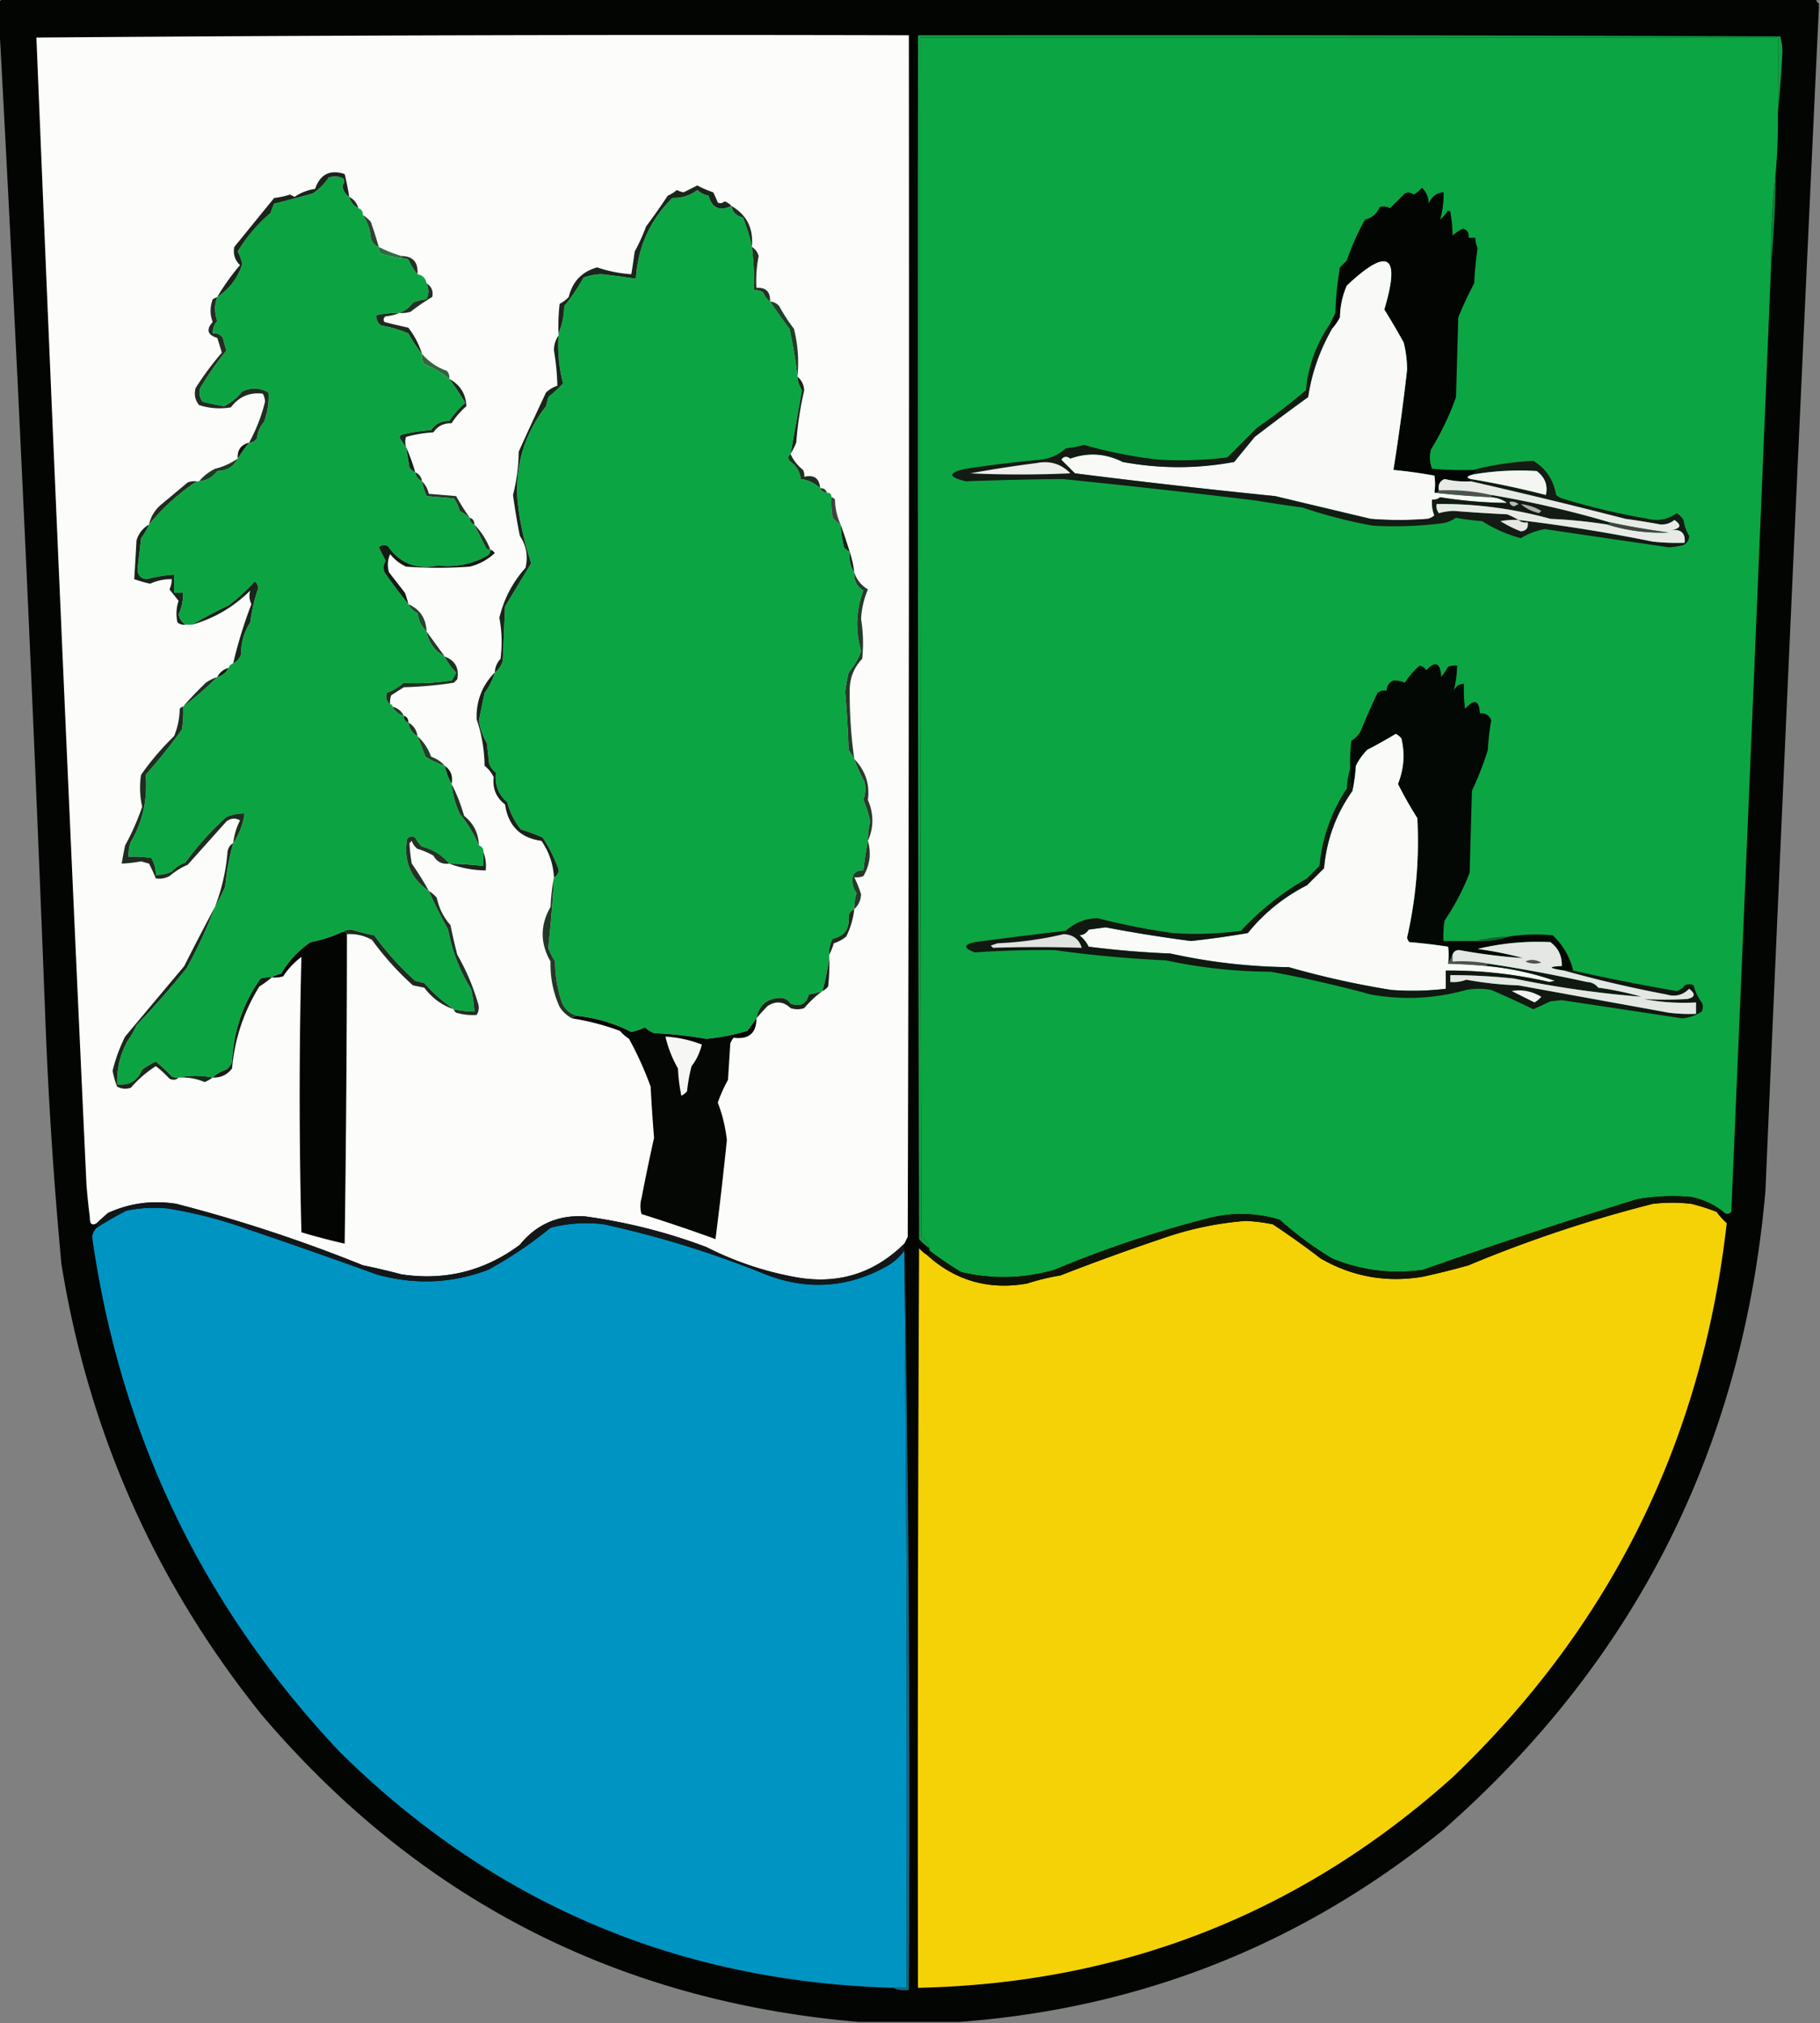 <svg xmlns="http://www.w3.org/2000/svg" width="800" height="889" style="shape-rendering:geometricPrecision;text-rendering:geometricPrecision;image-rendering:optimizeQuality;fill-rule:evenodd;clip-rule:evenodd"><rect width="100%" height="100%" fill="#808080" stroke="none"/><path style="opacity:1" fill="#020502" d="M.5-.5h798c-.172.992.162 1.658 1 2v2a137117.375 137117.375 0 0 0-23.5 520c-9.887 112.732-57.054 206.232-141.5 280.5-62.092 50.424-133.092 78.59-213 84.5h-44c-106.169-9.086-193.669-54.086-262.5-135-46.67-58.032-76.004-124.032-88-198a1956.406 1956.406 0 0 1-7-106A28017.989 28017.989 0 0 0-.5 7.5v-7c.667 0 1-.333 1-1z"/><path style="opacity:1" fill="#fcfdfa" d="M397.5 546.5c-13.597 13.434-29.93 18.267-49 14.5a142.379 142.379 0 0 1-38-13 243.543 243.543 0 0 0-53.5-13.5c-11.664-.671-21.164 3.496-28.5 12.5-15.463 11.533-32.797 15.866-52 13a314.481 314.481 0 0 0-17-4 655.07 655.07 0 0 0-82-27c-10.498-1.65-20.498-.316-30 4a208.89 208.89 0 0 0-5 4.5c-2.063 1.211-3.063.377-3-2.5-.62-4.82-1.12-9.653-1.5-14.5a89818.214 89818.214 0 0 1-22-504 36817.512 36817.512 0 0 1 383.5-1c.167 176 0 352-.5 528l-1.5 3z"/><path style="opacity:1" fill="#129d45" d="M781.5 49.5v-33h-377c-.167 175.667 0 351.334.5 527 1.802 1.289 2.969 2.956 3.5 5a25.14 25.14 0 0 1-4.5-4c-.5-176.333-.667-352.666-.5-529 126.334-.167 252.667 0 379 .5a23.254 23.254 0 0 1 1 6.5 615.51 615.51 0 0 1-2 27z"/><path style="opacity:1" fill="#0ca543" d="M781.5 49.5a281.158 281.158 0 0 1-1 27c-1.5 13.138-2.166 26.471-2 40a260101.623 260101.623 0 0 1-17.5 416c-1.145 1.184-2.312 1.184-3.5 0-4.073-3.203-8.74-5.37-14-6.5a91.349 91.349 0 0 0-24 1 2582.048 2582.048 0 0 0-94 31c-13.853 1.96-27.186.293-40-5a150.759 150.759 0 0 1-23-17c-9.881-2.967-19.881-3.3-30-1a491.056 491.056 0 0 0-69 23c-13.607 3.902-27.273 4.235-41 1a154.038 154.038 0 0 1-14-9.5v-1c-.531-2.044-1.698-3.711-3.5-5-.5-175.666-.667-351.333-.5-527h377v33z"/><path style="opacity:1" fill="#0ca443" d="M153.5 86.5c.58 2.249 1.913 3.915 4 5 1.406.473 2.073 1.473 2 3 1.985 2.986 3.152 6.32 3.5 10 .498 2.044 1.665 3.378 3.5 4-.219 1.175.114 2.175 1 3a54.293 54.293 0 0 0 9 2 4.934 4.934 0 0 1 3 .5c1.068 2.438 2.402 4.605 4 6.5 2.273.457 3.606 1.79 4 4 1.046 2.285 1.046 4.618 0 7a20.093 20.093 0 0 0-6 1.5c-1.641 2.163-3.641 3.663-6 4.5a44.866 44.866 0 0 0-10 1c-.203 1.89.463 3.39 2 4.5a56.302 56.302 0 0 1 12 3.5 61.198 61.198 0 0 0 6 9c-.214 1.644.12 3.144 1 4.5 4.037 1.679 7.703 3.846 11 6.5a123.157 123.157 0 0 1 7 10.5 39.806 39.806 0 0 0-7 8c-3.466-.122-6.132 1.211-8 4a78.39 78.39 0 0 0-13 2l-1 1a29.01 29.01 0 0 0 3 4.5l1.5 9c.708.881 1.542 1.547 2.5 2 .238 1.904 1.238 3.238 3 4a31.723 31.723 0 0 0 2 6.5l12 1a14.444 14.444 0 0 1 2.5 5.5 30.786 30.786 0 0 1 4.5 3c-.073 1.527.594 2.527 2 3 1.608 3.3 3.275 6.633 5 10 .457.798 1.124 1.131 2 1 .086.996-.248 1.829-1 2.5-6.779 3.876-14.112 5.376-22 4.5-9.272 1.968-16.605-.865-22-8.5-1.444-.781-2.777-.614-4 .5l3 6c-.985 1.598-1.151 3.265-.5 5a243.464 243.464 0 0 0 10.5 14c.792 1.757 2.125 3.091 4 4 .45 3.214 1.783 5.881 4 8 .981 4.989 3.648 8.656 8 11 1.228 2.575 2.895 4.908 5 7a18.08 18.08 0 0 1-2 3.5 93.998 93.998 0 0 1-21 1 26.035 26.035 0 0 1-7.5 4.5c-.599 2.035-.099 3.701 1.5 5 .667 0 1 .333 1 1 1.085 2.087 2.751 3.42 5 4-.073 1.527.594 2.527 2 3 .345 2.698 1.678 4.698 4 6 1.154 2.979 2.32 5.979 3.5 9 2.7 1.769 5.534 3.102 8.5 4 .629 2.897 1.629 5.564 3 8a42.196 42.196 0 0 0 3.5 13c3.565 4.359 6.398 9.026 8.5 14 1.406.473 2.073 1.473 2 3v6a170.744 170.744 0 0 0-15-1c-3.126-3.738-7.126-6.238-12-7.5a13.92 13.92 0 0 1-3-4c-1.284-.684-2.451-.517-3.5.5-1.759 9.73 1.408 17.396 9.5 23a194.807 194.807 0 0 0 8.5 17 72.625 72.625 0 0 0 10 26 52.016 52.016 0 0 1 1.5 10 41.73 41.73 0 0 1-9-1c-4.733-3.224-9.067-7.058-13-11.5l-4-1a127.496 127.496 0 0 1-18-20 86.528 86.528 0 0 1-10-2.5c-1.545.011-2.878.344-4 1a55.429 55.429 0 0 1-14 4.5c-5.379 3.712-9.713 8.379-13 14-1.558.21-2.891.71-4 1.5a12.93 12.93 0 0 0-5 .5c-7.698 10.908-11.864 23.075-12.5 36.5a6.978 6.978 0 0 1-2.5 3.5c-2.38.716-4.38 1.883-6 3.5-5.16-1.032-10.16-1.032-15 0a4.934 4.934 0 0 1-3-.5 63.568 63.568 0 0 0-7-6.5 31.244 31.244 0 0 0-6 3.5c-2.09 4.939-5.758 7.106-11 6.5-.208-6.762 1.292-13.096 4.5-19a36.17 36.17 0 0 0 4-7 389.092 389.092 0 0 0 22-25 202.138 202.138 0 0 0 12.5-27 80.005 80.005 0 0 0 4.5-9 103.123 103.123 0 0 1 3.5-19c2.625-3.861 4.292-8.194 5-13a18.991 18.991 0 0 0-8 1.5c-6.766 6.093-12.766 12.76-18 20a14.584 14.584 0 0 0-6 4 17.759 17.759 0 0 1-7 1.5c.034-2.699-.633-5.199-2-7.5a50.464 50.464 0 0 0-10-.5 15.904 15.904 0 0 1 1-6.5c5.308-9.076 7.475-18.91 6.5-29.5a237.343 237.343 0 0 0 16-20c.498-3.317.665-6.65.5-10a139.782 139.782 0 0 0 15-13c2.249-.58 3.915-1.913 5-4 .333-1 1-1.667 2-2 1.673-.843 2.84-2.176 3.5-4-.115-5.093 1.218-9.76 4-14a74.385 74.385 0 0 1 3.5-15c-.056-1.237-.556-2.237-1.5-3a85.933 85.933 0 0 1-11.5 10.5 181.015 181.015 0 0 0-16 8.5h-3c-1.543-1.06-2.543-2.56-3-4.5a22.118 22.118 0 0 0 2-9.5h-4v-8a62.858 62.858 0 0 0-12 2c-2.86-.327-4.193-1.993-4-5a774.034 774.034 0 0 0 1.5-13 27.543 27.543 0 0 0 3.5-6 94.92 94.92 0 0 1 21-19h1c3.347-.283 6.013-1.783 8-4.5 4.22-.09 7.22-1.923 9-5.5a67.253 67.253 0 0 1 5-7c1.517-.011 2.684-.677 3.5-2 .249-2.677 1.249-5.01 3-7 1.622-4.221 2.288-8.554 2-13-3.648-2.155-7.481-2.322-11.5-.5-2.258 2.767-4.925 4.934-8 6.5a107.17 107.17 0 0 1-9.5-2c-1.301-1.865-1.635-3.865-1-6A143.145 143.145 0 0 1 99.5 154a66.95 66.95 0 0 1-1.5-5.5c-1.11-1.537-2.61-2.203-4.5-2-.023-2.1.644-3.933 2-5.5-1.283-3.511-1.283-7.011 0-10.5 5.393-3.555 9.06-8.389 11-14.5a22.77 22.77 0 0 0-2-5.5c3.84-6.353 8.673-12.02 14.5-17a28.907 28.907 0 0 1 1.5-4 675.677 675.677 0 0 0 17-4.5 25.579 25.579 0 0 0 7-7c2.269-.758 4.436-.591 6.5.5.492 1.049.326 2.049-.5 3 .284 2.26 1.284 3.926 3 5z"/><path style="opacity:1" fill="#020502" d="M647.5 206.5a2.428 2.428 0 0 1 2 .5c-.916.278-1.582.778-2 1.5-2.832.771-3.165 1.438-1 2v1a39.6 39.6 0 0 1-11.5-1c-2.157.885-2.99 2.552-2.5 5-.342.838-1.008 1.172-2 1 .392-2.646.392-5.146 0-7.5a213.919 213.919 0 0 0-18-2.5 991.307 991.307 0 0 0 6-44 48.867 48.867 0 0 0-1.5-12 317.936 317.936 0 0 0-8.5-14.5c7.217-24.13 1.717-27.63-16.5-10.5-1.94 4.443-2.94 9.11-3 14a27.241 27.241 0 0 1-3.5 5c-.838-.342-1.172-1.008-1-2l2.5-5c.141-6.566.807-13.233 2-20l3-3a109.056 109.056 0 0 1 8-18c3.073-.739 5.24-2.572 6.5-5.5 1.535-.496 3.035-.33 4.5.5l6.5-6.5c1.399-.595 2.732-.428 4 .5a14.962 14.962 0 0 0 3.5-3c1.981 1.86 2.981 4.192 3 7 1.191-3.034 3.358-4.7 6.5-5 .138 4.233-.362 8.233-1.5 12a19.885 19.885 0 0 0 3.5-4l1 .5a68.983 68.983 0 0 1 1 10.5 19.953 19.953 0 0 1 4.5-3c2.02.532 2.853 1.865 2.5 4h3c.019 1.56.352 3.06 1 4.5a154.652 154.652 0 0 0-1.5 15.5c-2.607 4.88-4.94 9.88-7 15l-1 35a121.262 121.262 0 0 1-11 23c-.777 2.929-.61 5.763.5 8.5 5.991.499 11.991.666 18 .5z"/><path style="opacity:1" fill="#0ca543" d="M321.5 90.5c.569 2.835 2.236 4.501 5 5a72.788 72.788 0 0 1 4 13 146.032 146.032 0 0 1 1 19 6.846 6.846 0 0 1 4 1c.65 1.684 1.65 3.017 3 4a261.46 261.46 0 0 0 8.5 12 203.437 203.437 0 0 1 3.5 21 13.139 13.139 0 0 0 2 6c-1.671 9.396-3.338 18.729-5 28-1.073.751-1.24 1.751-.5 3 2.928 1.918 4.594 4.585 5 8 3.308.419 6.141 1.752 8.5 4 .473 1.406 1.473 2.073 3 2 1.333 0 2 .667 2 2a40.914 40.914 0 0 0 .5 9 14.698 14.698 0 0 0 3.5 3 52.016 52.016 0 0 0 1.5 10c.708.881 1.542 1.547 2.5 2-.432 3.377.235 6.377 2 9-.255 3.49 1.078 6.157 4 8-3.307 8.666-3.64 17.499-1 26.5-1.176 3.514-3.009 6.681-5.5 9.5a94.871 94.871 0 0 0-1.5 8.5 477.884 477.884 0 0 1 1.5 25.5 51.22 51.22 0 0 1 2.5 4 65.913 65.913 0 0 0 4.5 10c.607 2.702.44 5.368-.5 8a52.41 52.41 0 0 1 3 9.5 31.881 31.881 0 0 0-1 8.5 135.35 135.35 0 0 0-2 13c-1.89-.203-3.39.463-4.5 2-.716 2.918-.216 5.585 1.5 8a21.336 21.336 0 0 0-1 7c-1.29.558-2.123 1.558-2.5 3 .567 5.575-1.766 8.908-7 10-1.202 2.177-1.702 4.511-1.5 7v1a94.222 94.222 0 0 1-3 15 31.894 31.894 0 0 1-6 1.5c-1.07 4.206-3.737 5.539-8 4-.959-1.464-2.292-2.297-4-2.5-6.286.05-9.953 3.05-11 9a190.093 190.093 0 0 1-4 5.5 95.63 95.63 0 0 1-18 3.5 183.593 183.593 0 0 0-23-2.5 15.645 15.645 0 0 1-4-2.5 31.71 31.71 0 0 1-6 2c-7.162-3.707-14.828-6.041-23-7-3.458-.608-5.958-2.608-7.5-6a55.62 55.62 0 0 1-3-18 34.099 34.099 0 0 1-3-6 533.268 533.268 0 0 0 2.5-31c1.447-.634 2.113-1.801 2-3.5a63.714 63.714 0 0 0-7-14 81.699 81.699 0 0 0-9.5-3.5 30.563 30.563 0 0 1-6-12c-3.951-3.34-5.618-7.673-5-13a8.905 8.905 0 0 1-3-4l-1-9c-1.853-3.059-3.02-6.392-3.5-10l2.5-12a28.53 28.53 0 0 0 4.5-9c1.636-1.249 2.803-2.916 3.5-5l1-24 11.5-19c-3.008-8.85-5.008-18.017-6-27.5-1.125-15.544 3.041-29.377 12.5-41.5l1-4a67.727 67.727 0 0 0 6.5-6 66.36 66.36 0 0 1-2-21v-1c1.591-3.704 2.424-7.704 2.5-12a84.293 84.293 0 0 0 8.5-12.5 23.813 23.813 0 0 1 8-1.5c5.024.56 10.024 1.226 15 2 .876-13.914 6.209-25.747 16-35.5 4.195.097 7.861-1.07 11-3.5 1.412 1.306 3.079 2.14 5 2.5 1.483 5.443 4.817 6.943 10 4.5z"/><path style="opacity:1" fill="#1d2f20" d="M153.5 86.5c2.087 1.085 3.42 2.751 4 5-2.087-1.085-3.42-2.751-4-5z"/><path style="opacity:1" fill="#1a251c" d="M321.5 90.5c-5.183 2.443-8.517.943-10-4.5-1.921-.36-3.588-1.194-5-2.5-3.139 2.43-6.805 3.597-11 3.5-9.791 9.753-15.124 21.586-16 35.5a349.446 349.446 0 0 0-15-2 23.813 23.813 0 0 0-8 1.5 84.293 84.293 0 0 1-8.5 12.5c-.076 4.296-.909 8.296-2.5 12a84.902 84.902 0 0 1 .5-13 13.92 13.92 0 0 0 4-3c1.661-6.826 5.828-11.16 12.5-13 4.803 1.65 9.803 2.65 15 3a358.463 358.463 0 0 0 1.5-10 81.58 81.58 0 0 0 5-11 279.782 279.782 0 0 0 9.5-13.5 15.653 15.653 0 0 0 4-2.5c.946.487 1.946.82 3 1l6-3a44.401 44.401 0 0 0 7 3 54.48 54.48 0 0 1 2 4.5c1.049.492 2.049.326 3-.5 1.239.442 2.239 1.11 3 2z"/><path style="opacity:1" fill="#0c8340" d="M780.5 76.5a489.456 489.456 0 0 1-2 40c-.166-13.529.5-26.862 2-40z"/><path style="opacity:1" fill="#1e3021" d="M321.5 90.5c6.765 3.88 9.765 9.88 9 18a72.788 72.788 0 0 0-4-13c-2.764-.499-4.431-2.165-5-5z"/><path style="opacity:1" fill="#2c4430" d="M159.5 94.5c1.294.79 2.461 1.79 3.5 3a208.67 208.67 0 0 1 3.5 11c-1.835-.622-3.002-1.956-3.5-4-.348-3.68-1.515-7.014-3.5-10z"/><path style="opacity:1" fill="#1a241b" d="M153.5 86.5c-1.716-1.074-2.716-2.74-3-5 .826-.951.992-1.951.5-3-2.064-1.091-4.231-1.258-6.5-.5a25.579 25.579 0 0 1-7 7 675.677 675.677 0 0 1-17 4.5 28.907 28.907 0 0 0-1.5 4c-5.827 4.98-10.66 10.647-14.5 17a22.77 22.77 0 0 1 2 5.5c-1.94 6.111-5.607 10.945-11 14.5a99.456 99.456 0 0 1 10-14c-2.298-2.25-3.131-4.916-2.5-8 5.823-7.158 11.656-14.325 17.5-21.5a38.817 38.817 0 0 0 7-1.5l2 1c2.702-1.847 5.702-3.013 9-3.5 2.244-6.455 6.577-8.622 13-6.5.83 3.32 1.497 6.654 2 10z"/><path style="opacity:1" fill="#2d6d41" d="M166.5 108.5a57.361 57.361 0 0 0 10 4v1a54.293 54.293 0 0 1-9-2c-.886-.825-1.219-1.825-1-3z"/><path style="opacity:1" fill="#223324" d="M176.5 113.5v-1c5.065.101 7.399 2.768 7 8-1.598-1.895-2.932-4.062-4-6.5a4.934 4.934 0 0 0-3-.5z"/><path style="opacity:1" fill="#f9faf7" d="M630.5 216.5c8.165.92 16.498 1.587 25 2 2.597.143 4.931.977 7 2.5a198.61 198.61 0 0 1-29.5-2.5c-1.011.837-2.178 1.17-3.5 1a15.418 15.418 0 0 0 1 7 6.802 6.802 0 0 1-3 1.5c-8.333.667-16.667.667-25 0a17859.822 17859.822 0 0 1-42-10 3477.921 3477.921 0 0 1-88-10l-6-6c1.046-1.539 2.379-1.705 4-.5 7.776-2.796 15.443-2.296 23 1.5 16.316 3.028 32.65 3.028 49 0l9-11a948.234 948.234 0 0 1 23.5-17.5c1.584-10.581 5.084-20.581 10.5-30a27.241 27.241 0 0 0 3.5-5c.06-4.89 1.06-9.557 3-14 18.217-17.13 23.717-13.63 16.5 10.5 2.966 4.767 5.8 9.601 8.5 14.5a48.867 48.867 0 0 1 1.5 12 991.307 991.307 0 0 1-6 44 213.919 213.919 0 0 1 18 2.5c.392 2.354.392 4.854 0 7.5z"/><path style="opacity:1" fill="#213323" d="M330.5 108.5c1.465.906 2.465 2.239 3 4a53.775 53.775 0 0 0-1 14c4.153-.298 6.153 1.702 6 6-1.35-.983-2.35-2.316-3-4a6.846 6.846 0 0 0-4-1 146.032 146.032 0 0 0-1-19z"/><path style="opacity:1" fill="#223125" d="M187.5 124.5c2.208 1.418 3.042 3.418 2.5 6a88.212 88.212 0 0 0-9.5 6.5 12.93 12.93 0 0 1-5 .5c2.359-.837 4.359-2.337 6-4.5a20.093 20.093 0 0 1 6-1.5c1.046-2.382 1.046-4.715 0-7z"/><path style="opacity:1" fill="#1d2b1f" d="M175.5 137.5c-1.792.809-3.792 1.309-6 1.5-.951.718-1.117 1.551-.5 2.5 3.45.883 6.95 1.716 10.5 2.5 2.709 3.521 4.709 7.354 6 11.5a61.198 61.198 0 0 1-6-9 56.302 56.302 0 0 0-12-3.5c-1.537-1.11-2.203-2.61-2-4.5a44.866 44.866 0 0 1 10-1z"/><path style="opacity:1" fill="#214028" d="M338.5 132.5c1.59.128 2.923.795 4 2a78.697 78.697 0 0 0 6.5 10c1.75 6.975 2.25 13.975 1.5 21a203.437 203.437 0 0 0-3.5-21 261.46 261.46 0 0 1-8.5-12z"/><path style="opacity:1" fill="#346540" d="M185.5 155.5c2.984 3.482 6.651 5.982 11 7.5.837 1.011 1.17 2.178 1 3.5-3.297-2.654-6.963-4.821-11-6.5-.88-1.356-1.214-2.856-1-4.5z"/><path style="opacity:1" fill="#212c22" d="M95.5 130.5c-1.283 3.489-1.283 6.989 0 10.5-1.356 1.567-2.023 3.4-2 5.5 1.89-.203 3.39.463 4.5 2a66.95 66.95 0 0 0 1.5 5.5A143.145 143.145 0 0 0 88 170.5c-.635 2.135-.301 4.135 1 6a107.17 107.17 0 0 0 9.5 2c3.075-1.566 5.742-3.733 8-6.5 4.019-1.822 7.852-1.655 11.5.5.288 4.446-.378 8.779-2 13-1.751 1.99-2.751 4.323-3 7-.816 1.323-1.983 1.989-3.5 2a73.894 73.894 0 0 0 7-18 7.93 7.93 0 0 0-1-3.5c-5.787-.703-10.454 1.297-14 6-4.757.81-9.424.476-14-1-1.782-2.243-2.282-4.743-1.5-7.5A129.44 129.44 0 0 1 97.5 155a167.504 167.504 0 0 0-2-6.5c-4.338-1.342-5.004-3.676-2-7-1.257-3.323-1.257-6.656 0-10 .683-.363 1.35-.696 2-1z"/><path style="opacity:1" fill="#1b2a1d" d="M197.5 166.5c4.816 2.646 7.316 6.646 7.5 12a34.706 34.706 0 0 0-6.5 7.5c-3.421-.121-6.088 1.212-8 4a55.799 55.799 0 0 0-12 2c-.466 1.299-.466 2.799 0 4.5a29.01 29.01 0 0 1-3-4.5l1-1a78.39 78.39 0 0 1 13-2c1.868-2.789 4.534-4.122 8-4a39.806 39.806 0 0 1 7-8 123.157 123.157 0 0 0-7-10.5z"/><path style="opacity:1" fill="#18261a" d="M350.5 165.5c1.833 1.522 2.833 3.522 3 6a154.226 154.226 0 0 0-3.5 23 38.715 38.715 0 0 1-2.5 5c1.662-9.271 3.329-18.604 5-28a13.139 13.139 0 0 1-2-6z"/><path style="opacity:1" fill="#111810" d="M109.5 194.5a67.253 67.253 0 0 0-5 7c-.259-3.737 1.407-6.07 5-7z"/><path style="opacity:1" fill="#161d15" d="M178.5 196.5a78.005 78.005 0 0 1 4 11c-.958-.453-1.792-1.119-2.5-2l-1.5-9z"/><path style="opacity:1" fill="#1e3b25" d="M104.5 201.5c-1.78 3.577-4.78 5.41-9 5.5-1.987 2.717-4.653 4.217-8 4.5 1.9-2.296 4.234-4.129 7-5.5 3.653-.905 6.986-2.405 10-4.5z"/><path style="opacity:1" fill="#141a14" d="M584.5 142.5c-.172.992.162 1.658 1 2-5.416 9.419-8.916 19.419-10.5 30a948.234 948.234 0 0 0-23.5 17.5l-9 11c-16.35 3.028-32.684 3.028-49 0-7.557-3.796-15.224-4.296-23-1.5-1.621-1.205-2.954-1.039-4 .5l6 6a3477.921 3477.921 0 0 0 88 10c14.032 3.359 28.032 6.692 42 10 8.333.667 16.667.667 25 0a6.802 6.802 0 0 0 3-1.5 15.418 15.418 0 0 1-1-7c1.322.17 2.489-.163 3.5-1a198.61 198.61 0 0 0 29.5 2.5c-2.069-1.523-4.403-2.357-7-2.5v-1c17.724 2.995 35.057 6.995 52 12 0 .667-.333 1-1 1a221.215 221.215 0 0 0-25-2.5c-16.559-4.576-33.226-6.743-50-6.5-.262 1.478.071 2.811 1 4a26.384 26.384 0 0 1 6.5-1 714.732 714.732 0 0 0 23.5 1.5 38.715 38.715 0 0 1 5 2.5 740.688 740.688 0 0 1 59 9.5c4.655.499 9.321.666 14 .5.398-4.259-1.602-6.092-6-5.5 4.328-.768 4.828-2.268 1.5-4.5-1.721 1.395-3.721 2.061-6 2a314.196 314.196 0 0 0-15.5-2.5 2525.29 2525.29 0 0 0-68-16.5v-1a391.214 391.214 0 0 1 33 7c.97-4.205-.363-7.705-4-10.5a121.02 121.02 0 0 0-28 1.5c.418-.722 1.084-1.222 2-1.5a2.428 2.428 0 0 0-2-.5c8.57-2.206 17.403-3.539 26.5-4 5.559 3.433 8.892 8.433 10 15a9.454 9.454 0 0 0 2.5 1.5 307.464 307.464 0 0 0 38 9c4.591 1.075 8.757.241 12.5-2.5a9.568 9.568 0 0 1 3 3c.381 2.541 1.214 4.874 2.5 7-.08 1.83-.913 3.163-2.5 4a30.986 30.986 0 0 1-6.5 1 23150.92 23150.92 0 0 1-54.5-8c-3.818.689-7.318 2.023-10.5 4a60.31 60.31 0 0 1-17-7.5 96.223 96.223 0 0 1-11.5-1.5c-1.927 1.361-4.094 2.194-6.5 2.5a169.489 169.489 0 0 1-30 1 211.323 211.323 0 0 1-31-8 518.9 518.9 0 0 1-20-3 4226.803 4226.803 0 0 0-85.5-9.5c-14.02.132-28.187.466-42.5 1-7.883-1.923-7.883-3.757 0-5.5a553.725 553.725 0 0 1 33-4c4.23-.517 7.897-2.184 11-5 2.724-.27 5.391-.77 8-1.5a196.65 196.65 0 0 0 33 6.5c10.022.554 20.022.221 30-1l13-13a262.853 262.853 0 0 0 21.5-16.5c1.03-10.591 4.53-20.258 10.5-29z"/><path style="opacity:1" fill="#f5f6f3" d="M646.5 210.5c-2.165-.562-1.832-1.229 1-2a121.02 121.02 0 0 1 28-1.5c3.637 2.795 4.97 6.295 4 10.5a391.214 391.214 0 0 0-33-7z"/><path style="opacity:1" fill="#edeeeb" d="M455.5 203.5c5.973-1.197 10.973.303 15 4.5a484.008 484.008 0 0 1-44 0 525.668 525.668 0 0 1 29-4.5z"/><path style="opacity:1" fill="#1c3e23" d="M182.5 207.5c1.762.762 2.762 2.096 3 4-1.762-.762-2.762-2.096-3-4z"/><path style="opacity:1" fill="#1f2f21" d="M347.5 199.5c1.213 2.725 3.046 5.059 5.5 7 .483.948.649 1.948.5 3 4.313-1.013 6.646.654 7 5-2.359-2.248-5.192-3.581-8.5-4-.406-3.415-2.072-6.082-5-8-.74-1.249-.573-2.249.5-3z"/><path style="opacity:1" fill="#20462b" d="M360.5 214.5c1.527-.073 2.527.594 3 2-1.527.073-2.527-.594-3-2z"/><path style="opacity:1" fill="#505250" d="M632.5 215.5a85.73 85.73 0 0 1 23 2v1a393.987 393.987 0 0 1-25-2c.992.172 1.658-.162 2-1z"/><path style="opacity:1" fill="#1f2d21" d="M86.5 211.5a94.92 94.92 0 0 0-21 19c.761-3.354 2.428-6.187 5-8.5l12-10a8.43 8.43 0 0 1 4-.5z"/><path style="opacity:1" fill="#3e433e" d="M365.5 218.5c.617.111 1.117.444 1.5 1 .107 3.921.94 7.587 2.5 11a14.698 14.698 0 0 1-3.5-3 40.914 40.914 0 0 1-.5-9z"/><path style="opacity:1" fill="#b8bab7" d="M663.5 220.5c1.478-.262 2.811.071 4 1l-2 1c-1.213-.247-1.88-.914-2-2z"/><path style="opacity:1" fill="#243627" d="M185.5 211.5c1.511 1.458 2.511 3.291 3 5.5l12 1a92.438 92.438 0 0 0 6 9.5 30.786 30.786 0 0 0-4.5-3 14.444 14.444 0 0 0-2.5-5.5l-12-1a31.723 31.723 0 0 1-2-6.5z"/><path style="opacity:1" fill="#e9eae7" d="M646.5 211.5a2525.29 2525.29 0 0 1 68 16.5 314.196 314.196 0 0 1 15.5 2.5c2.279.061 4.279-.605 6-2 3.328 2.232 2.828 3.732-1.5 4.5 4.398-.592 6.398 1.241 6 5.5a98.432 98.432 0 0 1-14-.5 740.688 740.688 0 0 0-59-9.5 38.715 38.715 0 0 0-5-2.5 714.732 714.732 0 0 1-23.5-1.5 26.384 26.384 0 0 0-6.5 1c-.929-1.189-1.262-2.522-1-4 16.774-.243 33.441 1.924 50 6.5a221.215 221.215 0 0 1 25 2.5c8.686 2.711 17.686 3.878 27 3.5a350.902 350.902 0 0 1-26-4.5c-16.943-5.005-34.276-9.005-52-12a85.73 85.73 0 0 0-23-2c-.49-2.448.343-4.115 2.5-5a39.6 39.6 0 0 0 11.5 1z"/><path style="opacity:1" fill="#adafac" d="M668.5 221.5c3.241.378 6.241 1.378 9 3l-1 1c-3.165-.75-5.831-2.084-8-4z"/><path style="opacity:1" fill="#e6e7e4" d="M667.5 228.5c1.068.934 2.401 1.268 4 1 .415 2.448-.585 3.781-3 4a53.793 53.793 0 0 1-9-4.5 32.462 32.462 0 0 1 8-.5z"/><path style="opacity:1" fill="#1a321f" d="M206.5 227.5c1.406.473 2.073 1.473 2 3-1.406-.473-2.073-1.473-2-3z"/><path style="opacity:1" fill="#424442" d="M707.5 229.5a350.902 350.902 0 0 0 26 4.5c-9.314.378-18.314-.789-27-3.5.667 0 1-.333 1-1z"/><path style="opacity:1" fill="#213323" d="M208.5 230.5c3.068 3.122 5.402 6.789 7 11-.876.131-1.543-.202-2-1a557.884 557.884 0 0 1-5-10z"/><path style="opacity:1" fill="#132618" d="M369.5 230.5a230.122 230.122 0 0 1 4 12c-.958-.453-1.792-1.119-2.5-2a52.016 52.016 0 0 1-1.5-10z"/><path style="opacity:1" fill="#131c14" d="M215.5 241.5c.789.283 1.456.783 2 1.5-3.104 2.932-6.771 4.932-11 6-9.333.667-18.667.667-28 0-2.788-1.292-5.122-3.126-7-5.5-1.152 2.606-1.318 5.273-.5 8l7 9a42.47 42.47 0 0 1 1.5 5 243.464 243.464 0 0 1-10.5-14c-.651-1.735-.485-3.402.5-5l-3-6c1.223-1.114 2.556-1.281 4-.5 5.395 7.635 12.728 10.468 22 8.5 7.888.876 15.221-.624 22-4.5.752-.671 1.086-1.504 1-2.5z"/><path style="opacity:1" fill="#152718" d="M373.5 242.5c.975 2.811 1.642 5.811 2 9-1.765-2.623-2.432-5.623-2-9z"/><path style="opacity:1" fill="#19241a" d="M65.5 230.5a27.543 27.543 0 0 1-3.5 6 774.034 774.034 0 0 1-1.5 13c-.193 3.007 1.14 4.673 4 5a62.858 62.858 0 0 1 12-2v8h4a22.118 22.118 0 0 1-2 9.5c.457 1.94 1.457 3.44 3 4.5-1.322.17-2.489-.163-3.5-1a17.654 17.654 0 0 1 .5-9.5l-4-5c.648-1.44.98-2.94 1-4.5a22.122 22.122 0 0 0-9.5 2 64.993 64.993 0 0 1-7-2c.364-5.756.697-11.423 1-17 .935-3.095 2.769-5.429 5.5-7zM102.5 291.5a200.328 200.328 0 0 1 8-26c-.927-1.991-1.094-3.991-.5-6-7.283 7.219-15.783 12.219-25.5 15a181.015 181.015 0 0 1 16-8.5 85.933 85.933 0 0 0 11.5-10.5c.944.763 1.444 1.763 1.5 3a74.385 74.385 0 0 0-3.5 15c-2.782 4.24-4.115 8.907-4 14-.66 1.824-1.827 3.157-3.5 4z"/><path style="opacity:1" fill="#182519" d="M245.5 147.5a66.36 66.36 0 0 0 2 21 67.727 67.727 0 0 1-6.5 6l-1 4c-9.459 12.123-13.625 25.956-12.5 41.5.992 9.483 2.992 18.65 6 27.5l-11.5 19-1 24c-.697 2.084-1.864 3.751-3.5 5 .108-2.283.941-4.283 2.5-6a56.766 56.766 0 0 0-.5-18c1.991-8.317 5.825-15.65 11.5-22 1.194-5.143.361-9.81-2.5-14a293.886 293.886 0 0 1-3-18 80.187 80.187 0 0 0 2.5-19 1656.848 1656.848 0 0 1 12-26 13.24 13.24 0 0 1 5-3 107.822 107.822 0 0 0-1.5-15.5c-.003-2.484.663-4.651 2-6.5z"/><path style="opacity:1" fill="#26462e" d="M179.5 265.5c5.129 2.233 7.795 6.233 8 12-2.217-2.119-3.55-4.786-4-8-1.875-.909-3.208-2.243-4-4z"/><path style="opacity:1" fill="#263a29" d="M375.5 251.5c.997 3.178 2.997 5.678 6 7.5a37.992 37.992 0 0 0-3 13 66.749 66.749 0 0 1 .5 17.5c-3.589 3.763-5.422 8.263-5.5 13.5a205.062 205.062 0 0 0 2 30.5 51.22 51.22 0 0 0-2.5-4 477.884 477.884 0 0 0-1.5-25.5 94.871 94.871 0 0 1 1.5-8.5c2.491-2.819 4.324-5.986 5.5-9.5-2.64-9.001-2.307-17.834 1-26.5-2.922-1.843-4.255-4.51-4-8z"/><path style="opacity:1" fill="#29382b" d="M187.5 277.5c2.66 3.661 5.326 7.328 8 11-4.352-2.344-7.019-6.011-8-11z"/><path style="opacity:1" fill="#040804" d="M648.5 413.5c5.25.198 10.25-.469 15-2a79.42 79.42 0 0 1 19-.5c4.595 4.333 7.595 9.5 9 15.5h-4c-6.879-1.067-7.212-1.734-1-2 .152-4.383-1.515-7.883-5-10.5a112.343 112.343 0 0 0-32 3 158.168 158.168 0 0 1 20 4 240.747 240.747 0 0 1-28-3.5c-1.538-.047-2.538.62-3 2l-2 4c.392-2.646.392-5.146 0-7.5a245.6 245.6 0 0 0-17-2 3.943 3.943 0 0 1-1-2 190.435 190.435 0 0 0 4.5-52.5 172.655 172.655 0 0 1-8.5-15c2.603-6.581 3.103-13.248 1.5-20a7.248 7.248 0 0 0-2.5-2 228.562 228.562 0 0 1-12.5 7 26.707 26.707 0 0 0-5 7 76.413 76.413 0 0 1-1.5 11c-.979-3.125-1.313-6.458-1-10a72.367 72.367 0 0 1 .5-12c1.667-1 3-2.333 4-4a353.566 353.566 0 0 1 7.5-17c1.189-.929 2.522-1.262 4-1 .061-2.092 1.061-3.592 3-4.5 1.798.006 3.465.339 5 1a34.998 34.998 0 0 1 6.5-7.5c1.261.259 2.261.926 3 2 3.986-4.26 6.153-3.26 6.5 3a32.367 32.367 0 0 0 3-4.5 8.43 8.43 0 0 1 4-.5c-.092 3.864-.592 7.53-1.5 11 .908-1.939 2.408-2.939 4.5-3a60.931 60.931 0 0 0 .5 11c4.022-4.562 6.189-3.896 6.5 2 2.412-.256 4.079.744 5 3a102.63 102.63 0 0 0-1.5 13 134.726 134.726 0 0 1-7 18l-1 36a105 105 0 0 1-11 21 40.914 40.914 0 0 0-.5 9h14z"/><path style="opacity:1" fill="#111c12" d="M100.5 293.5c-1.085 2.087-2.751 3.42-5 4 1.085-2.087 2.751-3.42 5-4z"/><path style="opacity:1" fill="#1c311f" d="M95.5 297.5a139.782 139.782 0 0 1-15 13 143.932 143.932 0 0 1 10-10.5 19.17 19.17 0 0 1 5-2.5z"/><path style="opacity:1" fill="#1e3121" d="M195.5 288.5c4.588 1.768 6.421 5.101 5.5 10l-1.5 1.5a172.954 172.954 0 0 1-22 2l-5.5 3.5a8.43 8.43 0 0 0-.5 4c-1.599-1.299-2.099-2.965-1.5-5a26.035 26.035 0 0 0 7.5-4.5c6.98.455 13.98.121 21-1a18.08 18.08 0 0 0 2-3.5c-2.105-2.092-3.772-4.425-5-7z"/><path style="opacity:1" fill="#263628" d="M172.5 310.5c2.249.58 3.915 1.913 5 4-2.249-.58-3.915-1.913-5-4z"/><path style="opacity:1" fill="#112314" d="M177.5 314.5c1.406.473 2.073 1.473 2 3-1.406-.473-2.073-1.473-2-3z"/><path style="opacity:1" fill="#243527" d="M179.5 317.5c2.322 1.302 3.655 3.302 4 6-2.322-1.302-3.655-3.302-4-6z"/><path style="opacity:1" fill="#fafbf8" d="M636.5 423.5c5.551.129 11.217.463 17 1a126.856 126.856 0 0 1 30 6.5l-2.5.5a194.688 194.688 0 0 0-45.5-5v8a123.94 123.94 0 0 1-24 .5 385.785 385.785 0 0 1-45-10c-17.655-.208-34.989-2.208-52-6a409.937 409.937 0 0 1-36-3 14.506 14.506 0 0 0-4-5c1.786-.196 3.119-1.029 4-2.5l7.5-1a641.223 641.223 0 0 0 37.5 6 387.125 387.125 0 0 0 25-3.5c7.168-8.833 15.835-15.833 26-21l7.5-7.5c1.107-12.491 5.274-23.825 12.5-34a76.413 76.413 0 0 0 1.5-11 26.707 26.707 0 0 1 5-7 228.562 228.562 0 0 0 12.5-7 7.248 7.248 0 0 1 2.5 2c1.603 6.752 1.103 13.419-1.5 20a172.655 172.655 0 0 0 8.5 15 190.435 190.435 0 0 1-4.5 52.5 3.943 3.943 0 0 0 1 2 245.6 245.6 0 0 1 17 2c.392 2.354.392 4.854 0 7.5z"/><path style="opacity:1" fill="#1f4226" d="M183.5 323.5c2.724 2.427 4.724 5.427 6 9 2.411.861 4.411 2.194 6 4-2.966-.898-5.8-2.231-8.5-4-1.18-3.021-2.346-6.021-3.5-9z"/><path style="opacity:1" fill="#101f12" d="M195.5 336.5c2.672 1.891 3.672 4.558 3 8-1.371-2.436-2.371-5.103-3-8z"/><path style="opacity:1" fill="#2b3a2c" d="M375.5 333.5c4.916 5.136 6.916 11.136 6 18 2.619 6.122 2.619 12.122 0 18a31.881 31.881 0 0 1 1-8.5 52.41 52.41 0 0 0-3-9.5c.94-2.632 1.107-5.298.5-8a65.913 65.913 0 0 1-4.5-10z"/><path style="opacity:1" fill="#223325" d="M198.5 344.5c2.262 4.38 4.096 9.047 5.5 14 4.179 3.341 6.346 7.674 6.5 13-2.102-4.974-4.935-9.641-8.5-14a42.196 42.196 0 0 1-3.5-13z"/><path style="opacity:1" fill="#1e2d20" d="M80.5 310.5a50.442 50.442 0 0 1-.5 10 237.343 237.343 0 0 1-16 20c.975 10.59-1.192 20.424-6.5 29.5a15.904 15.904 0 0 0-1 6.5c3.35-.165 6.683.002 10 .5 1.367 2.301 2.034 4.801 2 7.5a17.759 17.759 0 0 0 7-1.5 14.584 14.584 0 0 1 6-4c5.234-7.24 11.234-13.907 18-20a18.991 18.991 0 0 1 8-1.5c-.708 4.806-2.375 9.139-5 13a29.817 29.817 0 0 1 3-10c-2.05-1.163-4.05-.996-6 .5l-17 19a31.319 31.319 0 0 0-8 5c-1.947.991-3.947 1.325-6 1-.9-2.192-1.9-4.358-3-6.5l-3.5-1c-2.817.531-5.65.864-8.5 1 .433-2.666.933-5.332 1.5-8a108.015 108.015 0 0 0 7.5-17 37.224 37.224 0 0 1-.5-14 116.811 116.811 0 0 1 14.5-17c1.593-3.809 2.426-7.809 2.5-12 .383-.556.883-.889 1.5-1z"/><path style="opacity:1" fill="#1c281d" d="M102.5 370.5a103.123 103.123 0 0 0-3.5 19 80.005 80.005 0 0 1-4.5 9c2.965-7.658 4.799-15.658 5.5-24 .2-1.82 1.034-3.153 2.5-4z"/><path style="opacity:1" fill="#1c271d" d="M212.5 374.5c.973 2.448 1.306 5.115 1 8-5.637-.085-10.971-1.085-16-3 5.018.113 10.018.447 15 1v-6z"/><path style="opacity:1" fill="#182319" d="M217.5 295.5a28.53 28.53 0 0 1-4.5 9l-2.5 12c.48 3.608 1.647 6.941 3.5 10l1 9a8.905 8.905 0 0 0 3 4c-.618 5.327 1.049 9.66 5 13a30.563 30.563 0 0 0 6 12 81.699 81.699 0 0 1 9.5 3.5 63.714 63.714 0 0 1 7 14c.113 1.699-.553 2.866-2 3.5-.365-5.932-2.198-11.265-5.5-16-9.265-1.265-14.598-6.598-16-16-3.892-2.987-5.559-6.987-5-12a14.506 14.506 0 0 0-4-5c-.093-7.054-1.26-13.888-3.5-20.5-.206-8.068 2.46-14.901 8-20.5z"/><path style="opacity:1" fill="#263126" d="M197.5 379.5c-3.099.408-5.433-.759-7-3.5a32.5 32.5 0 0 0-7-3 6.978 6.978 0 0 1-2.5-3.5l-1 1a70.677 70.677 0 0 0 1 9 126.14 126.14 0 0 1 7.5 12c-8.092-5.604-11.259-13.27-9.5-23 1.049-1.017 2.216-1.184 3.5-.5a13.92 13.92 0 0 0 3 4c4.874 1.262 8.874 3.762 12 7.5z"/><path style="opacity:1" fill="#243c28" d="M381.5 369.5c1.563 5.454.897 10.621-2 15.5a8.43 8.43 0 0 1-4 .5 49.542 49.542 0 0 1 3 7.5c-.157 2.675-1.157 4.841-3 6.5a21.336 21.336 0 0 1 1-7c-1.716-2.415-2.216-5.082-1.5-8 1.11-1.537 2.61-2.203 4.5-2a135.35 135.35 0 0 1 2-13z"/><path style="opacity:1" fill="#1a281c" d="M94.5 398.5a202.138 202.138 0 0 1-12.5 27 389.092 389.092 0 0 1-22 25 36.17 36.17 0 0 1-4 7c-3.208 5.904-4.708 12.238-4.5 19 5.242.606 8.91-1.561 11-6.5a31.244 31.244 0 0 1 6-3.5 63.568 63.568 0 0 1 7 6.5 4.934 4.934 0 0 0 3 .5c-1.1 1.098-2.434 1.265-4 .5a46.62 46.62 0 0 0-6-5.5 49.616 49.616 0 0 0-11 9.5c-2.068.687-4.068.52-6-.5a33.698 33.698 0 0 1-2-7 71.006 71.006 0 0 1 5.5-15 41251.032 41251.032 0 0 1 26-31 1129.56 1129.56 0 0 1 13.5-26z"/><path style="opacity:1" fill="#030503" d="M150.5 409.5c.992-.172 1.658.162 2 1a10327.76 10327.76 0 0 1-1 136 304.133 304.133 0 0 1-19-5 2367.182 2367.182 0 0 1 0-121 32.337 32.337 0 0 0-8 8.5 12.93 12.93 0 0 1-5 .5c1.109-.79 2.442-1.29 4-1.5 3.287-5.621 7.621-10.288 13-14 4.903-.89 9.57-2.39 14-4.5z"/><path style="opacity:1" fill="#1d2c1f" d="M375.5 399.5a35.493 35.493 0 0 1-3.5 12 15.265 15.265 0 0 1-5.5 3c-.528 1.836-1.194 3.503-2 5-.202-2.489.298-4.823 1.5-7 5.234-1.092 7.567-4.425 7-10 .377-1.442 1.21-2.442 2.5-3z"/><path style="opacity:1" fill="#0b6732" d="M663.5 411.5c-4.75 1.531-9.75 2.198-15 2 4.79-1.225 9.79-1.892 15-2z"/><path style="opacity:1" fill="#1d2a1f" d="M150.5 409.5c1.122-.656 2.455-.989 4-1a86.528 86.528 0 0 0 10 2.5 127.496 127.496 0 0 0 18 20l4 1c3.933 4.442 8.267 8.276 13 11.5-5.277-1.764-9.611-4.93-13-9.5l-5-1a127.496 127.496 0 0 1-18-20c-3.423-1.904-7.09-2.737-11-2.5-.342-.838-1.008-1.172-2-1z"/><path style="opacity:1" fill="#111711" d="M593.5 337.5c-.313 3.542.021 6.875 1 10-7.226 10.175-11.393 21.509-12.5 34l-7.5 7.5c-10.165 5.167-18.832 12.167-26 21a387.125 387.125 0 0 1-25 3.5 641.223 641.223 0 0 1-37.5-6l-7.5 1c-.881 1.471-2.214 2.304-4 2.5a14.506 14.506 0 0 1 4 5 409.937 409.937 0 0 0 36 3c17.011 3.792 34.345 5.792 52 6a385.785 385.785 0 0 0 45 10c8.019.61 16.019.443 24-.5v-8a194.688 194.688 0 0 1 45.5 5l2.5-.5a126.856 126.856 0 0 0-30-6.5c0-.667.333-1 1-1a655.05 655.05 0 0 1 43 8c2.119.098 3.786.931 5 2.5 6.437.872 12.77 2.205 19 4a453.633 453.633 0 0 1-56-8 263.007 263.007 0 0 0-28-1.5v3c2.42.208 4.753-.126 7-1 7.583 1.4 15.25 2.233 23 2.5 21.958 3.997 43.958 7.997 66 12 3.986.499 7.986.666 12 .5v-5a94.81 94.81 0 0 1-23-1.5 169.14 169.14 0 0 0 19 0c3.593-.684 3.927-2.184 1-4.5-2.778 2.807-6.111 3.64-10 2.5a527.973 527.973 0 0 1-45-10.5h4a930.895 930.895 0 0 0 45.5 9c1.434-.43 2.601-1.264 3.5-2.5 1.333-.667 2.667-.667 4 0a20.072 20.072 0 0 0 3.5 7.5c.667 1.333.667 2.667 0 4-2.522 1.681-5.355 2.681-8.5 3l-53-8-5 .5a533.833 533.833 0 0 1-7.5 3.5 473.454 473.454 0 0 0-18.5-8.5 30.485 30.485 0 0 0-11 0c-13.797 3.884-27.797 4.551-42 2a519.574 519.574 0 0 0-44-10 223.093 223.093 0 0 1-46-5 530.258 530.258 0 0 1-49-4.5 453.527 453.527 0 0 0-35 1c-5.073-1.913-5.073-3.413 0-4.5a2430.234 2430.234 0 0 1 40-5c3.945-3.594 8.611-5.427 14-5.5a302.308 302.308 0 0 0 33 6.5c10.032.713 20.032.379 30-1a120.764 120.764 0 0 1 29-23l5.5-5.5c1.162-12.326 5.162-23.659 12-34 .181-3.195.681-6.195 1.5-9z"/><path style="opacity:1" fill="#e1e3e0" d="M467.5 410.5c4.133.142 6.799 2.142 8 6a609.476 609.476 0 0 0-39 0l-1-1 3-1c9.947-.438 19.614-1.772 29-4z"/><path style="opacity:1" fill="#515250" d="M638.5 419.5v3c5.526-.321 10.86.012 16 1-.667 0-1 .333-1 1a245.594 245.594 0 0 0-17-1l2-4z"/><path style="opacity:1" fill="#152117" d="M364.5 420.5a84.902 84.902 0 0 1-.5 13c-.708.881-1.542 1.547-2.5 2a94.222 94.222 0 0 0 3-15z"/><path style="opacity:1" fill="#213124" d="M188.5 391.5c1.294.79 2.461 1.79 3.5 3 .94 4.548 2.94 8.548 6 12a269.937 269.937 0 0 0 3 13 97.035 97.035 0 0 1 9 21c.743 1.941.576 3.774-.5 5.5-3.015.201-6.015-.132-9-1-.556-.383-.889-.883-1-1.5a41.73 41.73 0 0 0 9 1 52.016 52.016 0 0 0-1.5-10 72.625 72.625 0 0 1-10-26 194.807 194.807 0 0 1-8.5-17z"/><path style="opacity:1" fill="#e5e7e4" d="M687.5 426.5a527.973 527.973 0 0 0 45 10.5c3.889 1.14 7.222.307 10-2.5 2.927 2.316 2.593 3.816-1 4.5a169.14 169.14 0 0 1-19 0 94.81 94.81 0 0 0 23 1.5v5a72.367 72.367 0 0 1-12-.5 164416.62 164416.62 0 0 1-66-12c-7.75-.267-15.417-1.1-23-2.5a15.418 15.418 0 0 1-7 1v-3c9.358.002 18.691.502 28 1.5a453.633 453.633 0 0 0 56 8 133.039 133.039 0 0 0-19-4c-1.214-1.569-2.881-2.402-5-2.5a655.05 655.05 0 0 0-43-8c-5.14-.988-10.474-1.321-16-1v-3c.462-1.38 1.462-2.047 3-2a240.747 240.747 0 0 0 28 3.5 158.168 158.168 0 0 0-20-4 112.343 112.343 0 0 1 32-3c3.485 2.617 5.152 6.117 5 10.5-6.212.266-5.879.933 1 2z"/><path style="opacity:1" fill="#505250" d="M670.5 422.5c2.226-1.059 4.559-.892 7 .5-2.429.703-4.762.537-7-.5z"/><path style="opacity:1" fill="#141e14" d="M119.5 429.5a49.937 49.937 0 0 1-5.5 4c-6.853 11.041-10.853 23.041-12 36-2.141 2.821-4.975 4.154-8.5 4 1.62-1.617 3.62-2.784 6-3.5a6.978 6.978 0 0 0 2.5-3.5c.636-13.425 4.802-25.592 12.5-36.5a12.93 12.93 0 0 1 5-.5z"/><path style="opacity:1" fill="#233627" d="M243.5 385.5a533.268 533.268 0 0 1-2.5 31 34.099 34.099 0 0 0 3 6 55.62 55.62 0 0 0 3 18c1.542 3.392 4.042 5.392 7.5 6-1.291-.237-2.291.096-3 1-2.255-1.148-4.088-2.814-5.5-5-2.864-6.324-4.198-12.991-4-20-4.611-7.972-4.611-15.972 0-24 .175-4.519.675-8.853 1.5-13z"/><path style="opacity:1" fill="#f2f4f1" d="M664.5 435.5c4.432-.816 8.765.017 13 2.5a10.756 10.756 0 0 1-3 2.5l-10-5z"/><path style="opacity:1" fill="#19281b" d="M361.5 435.5c-2.849 2.094-5.516 4.594-8 7.5-2 .667-4 .667-6 0-3.042-2.924-6.375-3.257-10-1a81.338 81.338 0 0 0-5 5.5c1.047-5.95 4.714-8.95 11-9 1.708.203 3.041 1.036 4 2.5 4.263 1.539 6.93.206 8-4a31.894 31.894 0 0 0 6-1.5z"/><path style="opacity:1" fill="#040704" d="M251.5 447.5c.709-.904 1.709-1.237 3-1 8.172.959 15.838 3.293 23 7a31.71 31.71 0 0 0 6-2 15.645 15.645 0 0 0 4 2.5c7.724.35 15.391 1.184 23 2.5a95.63 95.63 0 0 0 18-3.5c1.4-1.856 2.733-3.689 4-5.5-.019 6.51-3.353 9.343-10 8.5a9.454 9.454 0 0 0-1.5 2.5l-1 16a67.101 67.101 0 0 0-4.5 10 65.09 65.09 0 0 1 4 16.5 1765.037 1765.037 0 0 1-5 43.5 734.426 734.426 0 0 0-32.5-11 12.494 12.494 0 0 1 0-7 931.19 931.19 0 0 1 5.5-26.5 722.717 722.717 0 0 1-1.5-22.5 149.369 149.369 0 0 0-9.5-21 19.887 19.887 0 0 1-4-3.5 109.3 109.3 0 0 0-21-5.5z"/><path style="opacity:1" fill="#f6f7f4" d="M292.5 455.5a52.918 52.918 0 0 1 16 3.5 24.961 24.961 0 0 1-4.5 9.5 73.619 73.619 0 0 0-2 11 7.248 7.248 0 0 1-2.5 2 74.086 74.086 0 0 1-1.5-12 51.547 51.547 0 0 1-5.5-14z"/><path style="opacity:1" fill="#102f19" d="M78.5 473.5c4.84-1.032 9.84-1.032 15 0a19.588 19.588 0 0 1-3.5 2c-3.65-1.546-7.484-2.213-11.5-2z"/><path style="opacity:1" fill="#f4d206" d="M754.5 532.5a31.447 31.447 0 0 0 4.5 5c-10.824 95.872-50.99 177.038-120.5 243.5-66.668 59.737-145.001 90.57-235 92.5-.167-108.334 0-216.667.5-325a14.698 14.698 0 0 0 3.5 3c12.463 11.288 27.13 15.454 44 12.5a96.09 96.09 0 0 1 14.5-3.5 1041.09 1041.09 0 0 1 48.5-17.5 143.79 143.79 0 0 1 33-6.5c4.041.173 8.041.673 12 1.5a349.881 349.881 0 0 1 21 15c13.991 8.048 28.991 10.714 45 8a334.81 334.81 0 0 0 20-5 577.087 577.087 0 0 1 81-27 72.464 72.464 0 0 1 17 0 88.715 88.715 0 0 1 11 3.5z"/><path style="opacity:1" fill="#0094c3" d="M397.5 549.5a26250.443 26250.443 0 0 1 1 324h-6c-94.87-2.753-175.87-37.253-243-103.5-60.325-63.821-96.659-139.321-109-226.5.252-1.573.918-2.906 2-4a166.953 166.953 0 0 1 13-7.5 60.076 60.076 0 0 1 18-1 192.606 192.606 0 0 1 35 9 2847.828 2847.828 0 0 1 57 20c16.737 4.667 33.071 4 49-2a175.482 175.482 0 0 0 27.5-18.5c7.706-2.002 15.539-2.502 23.5-1.5 24.375 5.329 48.042 12.662 71 22 18.711 7.227 36.711 5.894 54-4 2.83-1.728 5.163-3.895 7-6.5z"/><path style="opacity:1" fill="#0f1307" d="M757.5 532.5h-3a88.715 88.715 0 0 0-11-3.5 72.464 72.464 0 0 0-17 0 577.087 577.087 0 0 0-81 27 334.81 334.81 0 0 1-20 5c-16.009 2.714-31.009.048-45-8a349.881 349.881 0 0 0-21-15 74.086 74.086 0 0 0-12-1.5 143.79 143.79 0 0 0-33 6.5 1041.09 1041.09 0 0 0-48.5 17.5 96.09 96.09 0 0 0-14.5 3.5c-16.87 2.954-31.537-1.212-44-12.5.838-.342 1.172-1.008 1-2a154.038 154.038 0 0 0 14 9.5c13.727 3.235 27.393 2.902 41-1a491.056 491.056 0 0 1 69-23c10.119-2.3 20.119-1.967 30 1a150.759 150.759 0 0 0 23 17c12.814 5.293 26.147 6.96 40 5a2582.048 2582.048 0 0 1 94-31 91.349 91.349 0 0 1 24-1c5.26 1.13 9.927 3.297 14 6.5z"/><path style="opacity:1" fill="#18657e" d="M397.5 549.5v-1a13283.295 13283.295 0 0 1 2 326c-2.559.302-4.893-.032-7-1h6c.333-108.168-.001-216.168-1-324z"/><path style="opacity:1" fill="#13171a" d="M397.5 546.5v3c-1.837 2.605-4.17 4.772-7 6.5-17.289 9.894-35.289 11.227-54 4-22.958-9.338-46.625-16.671-71-22-7.961-1.002-15.794-.502-23.5 1.5a175.482 175.482 0 0 1-27.5 18.5c-15.929 6-32.263 6.667-49 2a2847.828 2847.828 0 0 0-57-20 192.606 192.606 0 0 0-35-9 60.076 60.076 0 0 0-18 1 166.953 166.953 0 0 0-13 7.5v-2a208.89 208.89 0 0 1 5-4.5c9.502-4.316 19.502-5.65 30-4a655.07 655.07 0 0 1 82 27 314.481 314.481 0 0 1 17 4c19.203 2.866 36.537-1.467 52-13 7.336-9.004 16.836-13.171 28.5-12.5a243.543 243.543 0 0 1 53.5 13.5 142.379 142.379 0 0 0 38 13c19.07 3.767 35.403-1.066 49-14.5z"/></svg>